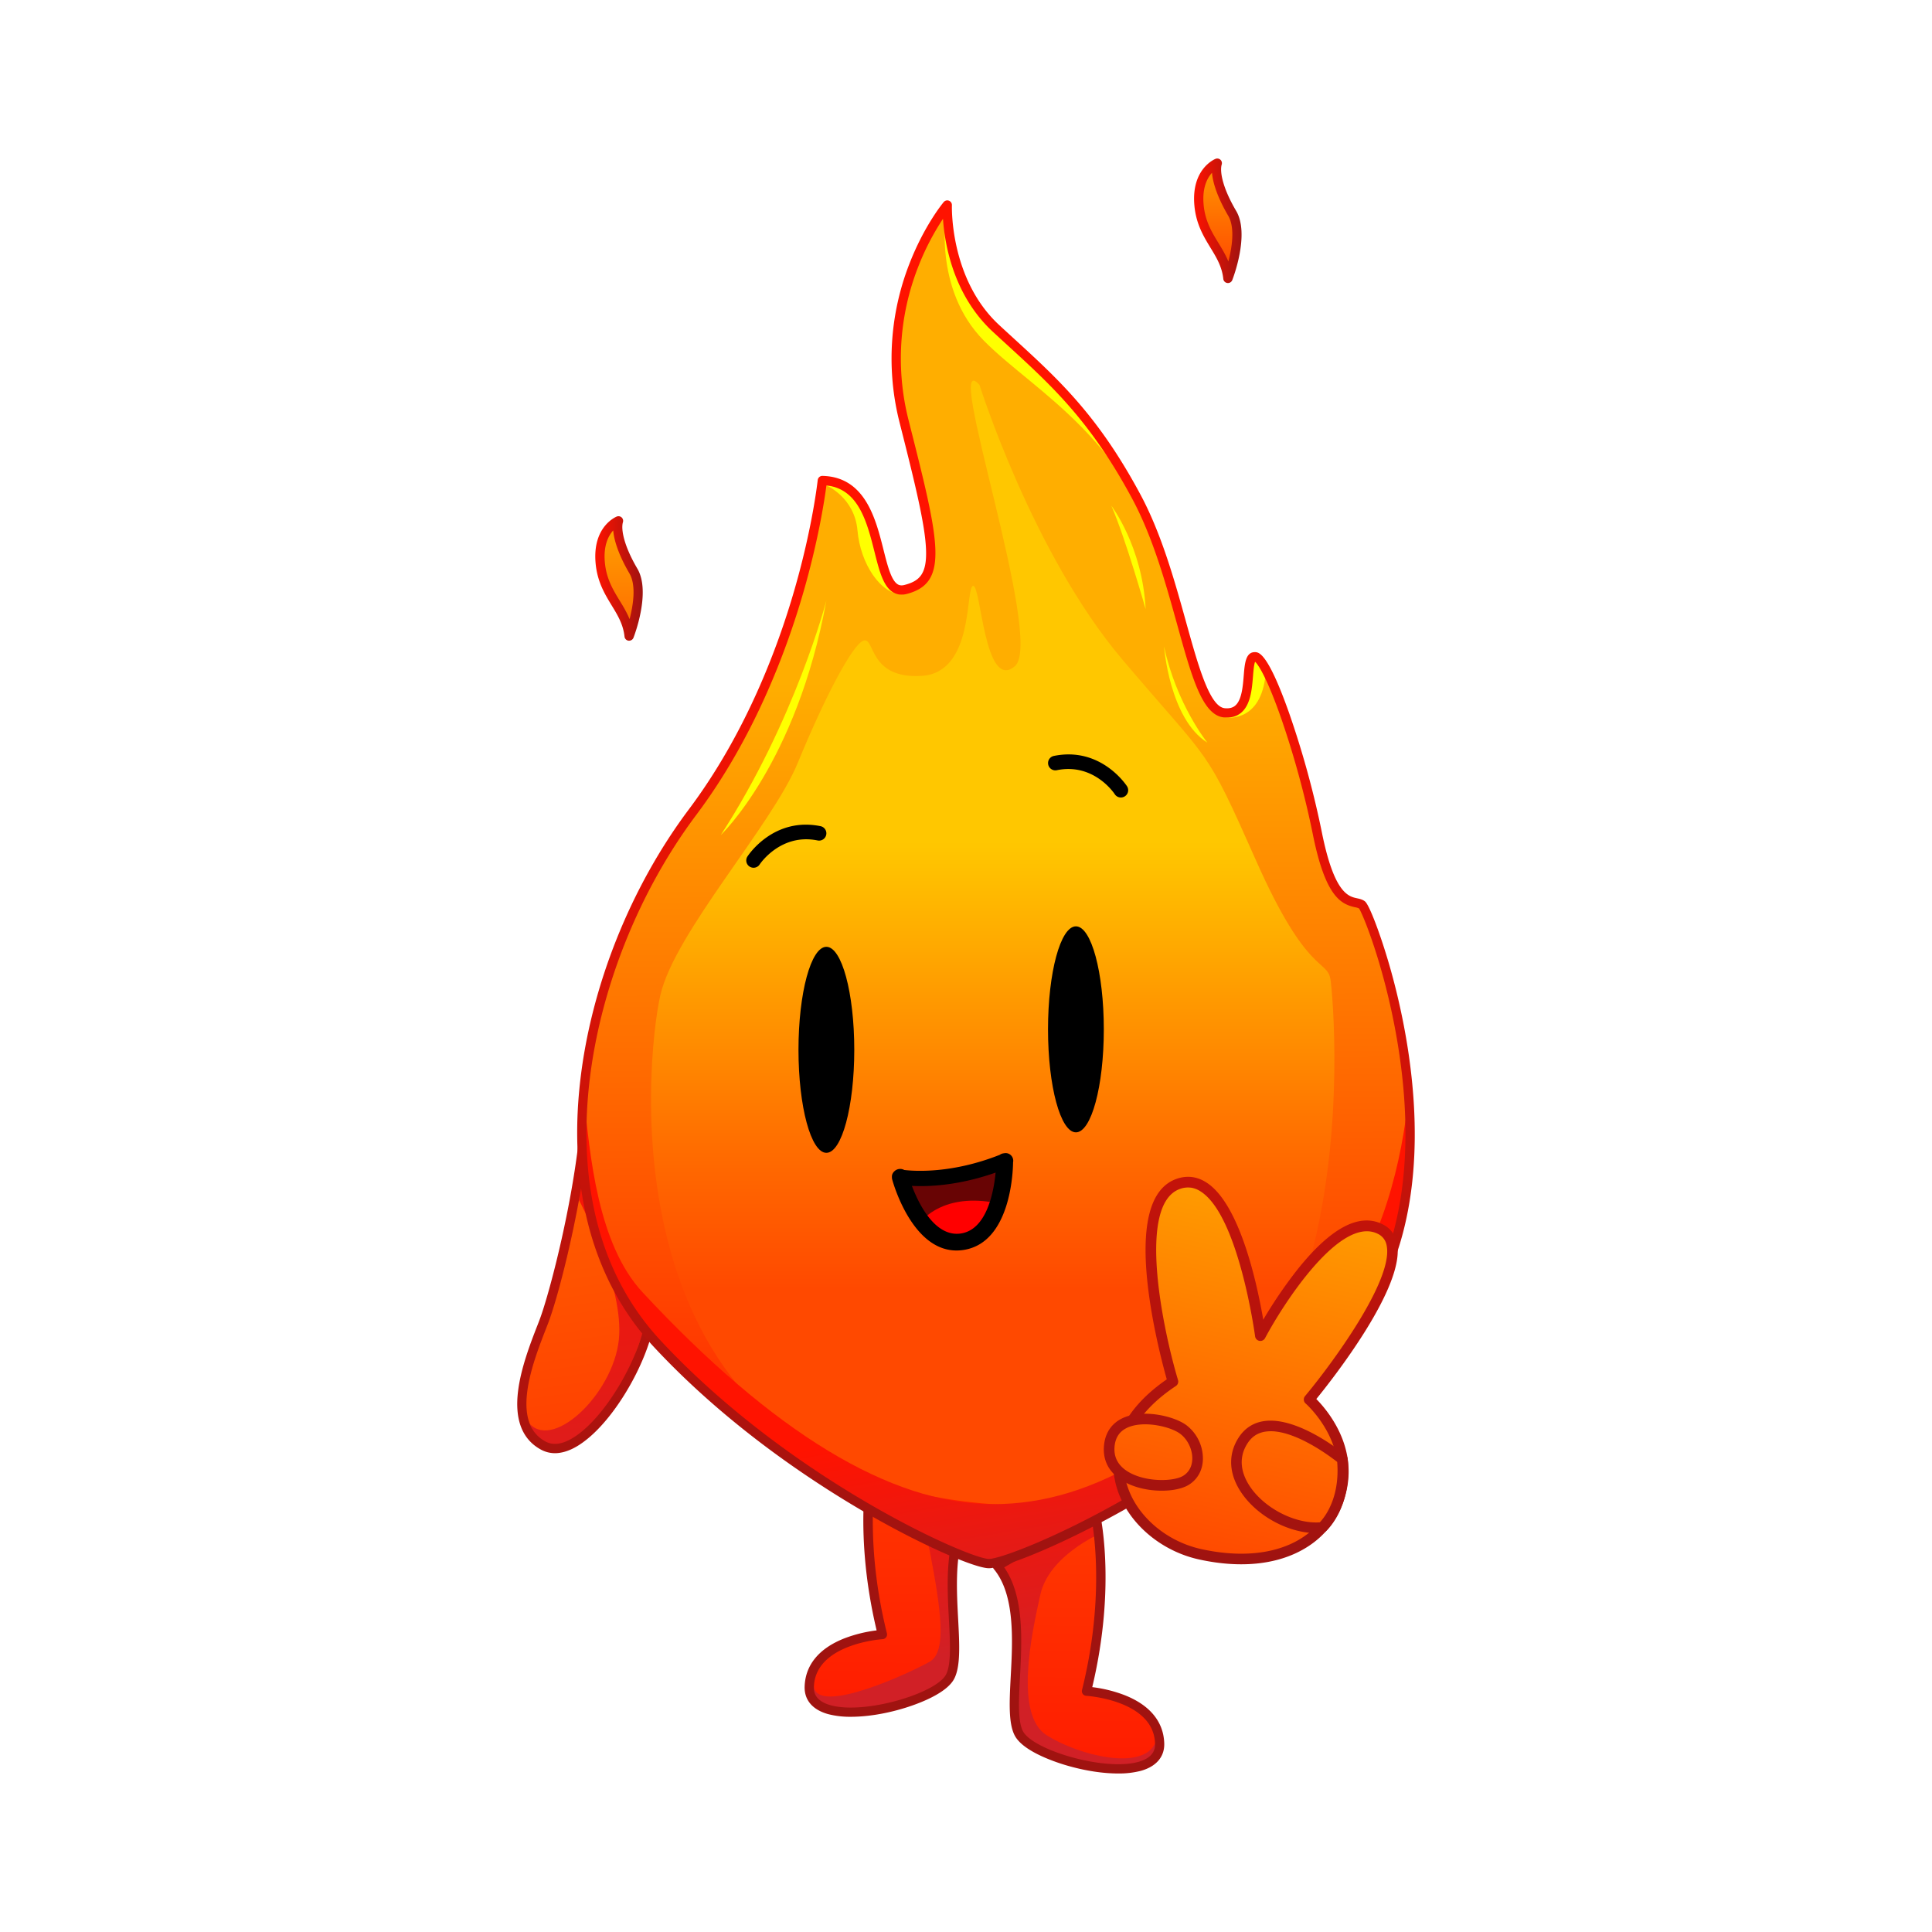 <svg id="Layer_1" data-name="Layer 1" xmlns="http://www.w3.org/2000/svg" xmlns:xlink="http://www.w3.org/1999/xlink" viewBox="0 0 2000 2000"><defs><style>.cls-1{fill:url(#linear-gradient);}.cls-2{fill:url(#linear-gradient-2);}.cls-3{fill:url(#linear-gradient-3);}.cls-4{fill:url(#linear-gradient-4);}.cls-5{fill:url(#linear-gradient-5);}.cls-6{fill:url(#linear-gradient-6);}.cls-7{fill:url(#linear-gradient-7);}.cls-8{fill:url(#linear-gradient-8);}.cls-9{fill:url(#linear-gradient-9);}.cls-10{fill:url(#linear-gradient-10);}.cls-11{fill:url(#Íîâûé_îáðàçåö_ãðàäèåíòà_5);}.cls-12{fill:url(#linear-gradient-11);}.cls-13{fill:#ff0;}.cls-14{fill:url(#linear-gradient-12);}.cls-15{fill:url(#linear-gradient-13);}.cls-16{fill:url(#linear-gradient-14);}.cls-17{fill:url(#linear-gradient-15);}.cls-18{fill:url(#linear-gradient-16);}.cls-19{fill:url(#linear-gradient-17);}.cls-20{fill:url(#linear-gradient-18);}.cls-21{fill:url(#linear-gradient-19);}.cls-22{fill:url(#linear-gradient-20);}.cls-23{fill:#680404;}.cls-24{fill:url(#linear-gradient-21);}.cls-25{fill:url(#linear-gradient-22);}.cls-26{fill:red;}</style><linearGradient id="linear-gradient" x1="1120.73" y1="525.76" x2="1115.75" y2="1910.72" gradientUnits="userSpaceOnUse"><stop offset="0" stop-color="#ffae00"/><stop offset="1" stop-color="#ff1300"/></linearGradient><linearGradient id="linear-gradient-2" x1="1072.23" y1="1485.05" x2="1112.82" y2="1723.9" gradientUnits="userSpaceOnUse"><stop offset="0" stop-color="#ff1300"/><stop offset="0.99" stop-color="#d12026"/></linearGradient><linearGradient id="linear-gradient-3" x1="1087.49" y1="536.63" x2="1113.8" y2="1605.25" gradientUnits="userSpaceOnUse"><stop offset="0" stop-color="#ff1300"/><stop offset="1" stop-color="#a01310"/></linearGradient><linearGradient id="linear-gradient-4" x1="926.05" y1="465.78" x2="921.07" y2="1850.74" xlink:href="#linear-gradient"/><linearGradient id="linear-gradient-5" x1="893.61" y1="1484.84" x2="934.2" y2="1723.68" xlink:href="#linear-gradient-2"/><linearGradient id="linear-gradient-6" x1="893.02" y1="486.8" x2="919.33" y2="1555.42" xlink:href="#linear-gradient-3"/><linearGradient id="linear-gradient-7" x1="760.48" y1="50.66" x2="755.51" y2="1435.62" gradientTransform="translate(-284.24 579.16) rotate(-8.64)" xlink:href="#linear-gradient"/><linearGradient id="linear-gradient-8" x1="780.98" y1="694.65" x2="745.84" y2="1195.01" gradientTransform="translate(-284.24 579.16) rotate(-8.64)" xlink:href="#linear-gradient-2"/><linearGradient id="linear-gradient-9" x1="735.79" y1="79.4" x2="762.1" y2="1148.01" gradientTransform="translate(-284.24 579.16) rotate(-8.64)" xlink:href="#linear-gradient-3"/><linearGradient id="linear-gradient-10" x1="1029.52" y1="706.18" x2="1032.54" y2="1629.58" gradientUnits="userSpaceOnUse"><stop offset="0" stop-color="#ffae00"/><stop offset="0.25" stop-color="#ff8700"/><stop offset="1" stop-color="#ff1300"/></linearGradient><linearGradient id="Íîâûé_îáðàçåö_ãðàäèåíòà_5" x1="1027.63" y1="819.32" x2="1027.63" y2="1334.57" gradientUnits="userSpaceOnUse"><stop offset="0.1" stop-color="#ffc700"/><stop offset="0.15" stop-color="#ffc100"/><stop offset="0.73" stop-color="#ff6b00"/><stop offset="1" stop-color="#ff4900"/></linearGradient><linearGradient id="linear-gradient-11" x1="1079.19" y1="1458.04" x2="1119.78" y2="1696.89" xlink:href="#linear-gradient-2"/><linearGradient id="linear-gradient-12" x1="1027.95" y1="610.49" x2="1033.43" y2="1608.43" xlink:href="#linear-gradient-3"/><linearGradient id="linear-gradient-13" x1="1260.67" y1="139.94" x2="1260.67" y2="353.34" xlink:href="#linear-gradient-10"/><linearGradient id="linear-gradient-14" x1="1236.1" y1="228.55" x2="1285.22" y2="228.55" xlink:href="#linear-gradient-3"/><linearGradient id="linear-gradient-15" x1="640.12" y1="518" x2="642.99" y2="834.52" xlink:href="#linear-gradient-10"/><linearGradient id="linear-gradient-16" x1="616.24" y1="598.78" x2="665.36" y2="598.78" xlink:href="#linear-gradient-3"/><linearGradient id="linear-gradient-17" x1="1170.88" y1="1811.85" x2="1175" y2="2521.2" gradientTransform="translate(589.53 -859.6) rotate(12.41)" xlink:href="#linear-gradient-10"/><linearGradient id="linear-gradient-18" x1="1203.99" y1="1018.26" x2="1209.47" y2="2016.19" gradientTransform="translate(351.96 -559.63) rotate(7.89)" xlink:href="#linear-gradient-3"/><linearGradient id="linear-gradient-19" x1="1237.89" y1="1811.46" x2="1242" y2="2520.81" gradientTransform="translate(589.53 -859.6) rotate(12.41)" xlink:href="#linear-gradient-10"/><linearGradient id="linear-gradient-20" x1="1254.19" y1="1017.98" x2="1259.67" y2="2015.92" gradientTransform="translate(351.96 -559.63) rotate(7.89)" xlink:href="#linear-gradient-3"/><linearGradient id="linear-gradient-21" x1="1096.44" y1="1812.28" x2="1100.55" y2="2521.63" gradientTransform="translate(589.53 -859.6) rotate(12.41)" xlink:href="#linear-gradient-10"/><linearGradient id="linear-gradient-22" x1="1112.31" y1="1018.76" x2="1117.79" y2="2016.7" gradientTransform="translate(351.96 -559.63) rotate(7.89)" xlink:href="#linear-gradient-3"/></defs><title>peace</title><path class="cls-1" d="M1133.07,1563s19.22,77-8.31,187.71c0,0,74.14,4.23,75.72,54s-129.74,19.07-145.63-10.06,16.05-127.3-22.42-173.54Z"/><path class="cls-2" d="M1138.36,1587.78s-52.39,22.66-61.36,62.78-27.38,124.61,6.61,145.85,98.61,36.76,112.08,8.47l4.81,9.46s-10.09,26.78-66.39,15.11-84-24.55-84-52.4,4.24-139.24-15.58-157.64l98.55-56.41"/><path class="cls-3" d="M1157.32,1835.9c-15.2,0-33-2.63-51.09-7.74-10.69-3-46.3-14.18-55.59-31.2-6.92-12.7-5.71-35.51-4.31-61.92,2-37.56,4.48-84.32-17.59-110.85A4.78,4.78,0,0,1,1030,1617l100.64-58.13a4.8,4.8,0,0,1,7.06,3c.78,3.15,18.59,77-7,184.64a141.21,141.21,0,0,1,33,8.11c26.45,10.27,40.8,27.56,41.52,50,.45,14-8.28,24.21-24.56,28.64A90.76,90.76,0,0,1,1157.32,1835.9Zm-117.77-213.35c20.79,29.73,18.35,75.7,16.36,113-1.27,23.92-2.47,46.51,3.16,56.81,10.46,19.2,83.44,41.29,119.13,31.59,17.94-4.88,17.6-15.56,17.49-19.07-1.43-44.88-70.51-49.34-71.21-49.38a4.8,4.8,0,0,1-4.38-6c22.51-90.45,13.34-158.64,9.61-179.07Z"/><path class="cls-4" d="M905.17,1504.31s-19.22,77,8.31,187.71c0,0-74.14,4.23-75.72,54S967.5,1765.1,983.39,1736s-16-127.3,22.42-173.54Z"/><path class="cls-5" d="M900,1540.38s51,4.86,62.5,65.25,18,104.17,0,114.53-115.26,56-120,26c0,0-15,23.74,35.91,27.51s110.31-29.74,107.48-55.14-10.41-138.69,19.87-156.13l-100.64-58.12"/><path class="cls-6" d="M880.92,1777.21a90.7,90.7,0,0,1-23.4-2.69c-16.28-4.43-25-14.6-24.56-28.64.72-22.43,15.07-39.71,41.52-50a141.66,141.66,0,0,1,33-8.11c-25.6-107.65-7.79-181.49-7-184.63a4.81,4.81,0,0,1,7.06-3l100.64,58.13a4.78,4.78,0,0,1,1.29,7.22c-22.07,26.53-19.59,73.29-17.59,110.85,1.4,26.41,2.61,49.22-4.31,61.92-9.29,17-44.9,28.19-55.59,31.2C913.91,1774.58,896.11,1777.21,880.92,1777.21Zm27.62-265.42c-3.73,20.46-12.87,88.76,9.6,179.07a4.8,4.8,0,0,1-.79,4,4.85,4.85,0,0,1-3.59,2c-.7,0-69.78,4.59-71.21,49.38-.11,3.51-.45,14.19,17.49,19.07,35.7,9.71,108.67-12.39,119.14-31.59,5.62-10.3,4.42-32.89,3.15-56.81-2-37.3-4.43-83.27,16.36-113Z"/><path class="cls-7" d="M607.34,1139.53c-3.83,84.72-32.4,197-44.35,228.44s-44.45,105.11-.38,128.62,118.45-100.25,110.81-150.53"/><path class="cls-8" d="M599.36,1242.3s44.14,82.53,41.68,139.31-66.24,120-92.52,92.52l9.59,22.14,34,.92L642.66,1443l35.51-97.7s-65.44-76.77-73.32-173.14"/><path class="cls-9" d="M579.65,1503.91a30.53,30.53,0,0,1-19.3-3.08c-19.69-10.51-27.78-31.08-24-61.13,3-24,13-49.67,19.57-66.64,1-2.43,1.84-4.71,2.63-6.8,10.56-27.73,40.09-139.53,44-227a4.8,4.8,0,1,1,9.59.43c-3.74,82.68-31.47,195.27-44.66,229.94-.8,2.1-1.7,4.4-2.66,6.86-13,33.51-37.32,95.88,0,115.82,8.76,4.68,19.69,2.46,32.47-6.58,37.45-26.5,76.79-103.14,71.34-139a4.8,4.8,0,0,1,9.49-1.44c6,39.29-34.84,119.66-75.28,148.27C594,1499.9,586.25,1502.9,579.65,1503.91Z"/><path class="cls-10" d="M851.28,497.44S831.39,688.12,717,840.67s-170.79,406.25-36.48,550.51,320,227.46,343.24,227.46,210.58-76.57,359.82-227.46,34.82-447.7,26.53-454.33-29.85,8.29-46.43-74.62-51.4-182.4-64.67-182.4,3.32,61.36-31.5,58-43.11-134.31-91.2-223.85-91.49-124.36-145.23-174.11-50.43-127.67-50.43-127.67-77.93,92.85-44.77,223.85,39.79,164.15,1.66,174.1S922.58,499.1,851.28,497.44Z"/><path class="cls-11" d="M1014,398.5s54.91,174.72,148.1,284.54,84.86,87.62,138.11,207.71,73.81,101.79,77.14,123.42,56.56,571.61-349.71,542.94S668.67,1094.88,683.65,1030,799.3,854.43,825.92,789.54,882.5,666.4,894.15,663.07s5,39.94,59.9,36.61S999,608.16,1007.3,606.5s11.65,109.82,43.26,83.2S974,353.57,1014,398.5Z"/><path class="cls-12" d="M1381.29,1345.16c-149.24,150.89-247.58,211.95-353.7,211.95S799.67,1482.3,665.36,1338c-46.18-49.6-54.68-139.47-61.17-206.39-8.6,96.19,12,190.42,76.3,259.53,134.31,144.26,320,227.46,343.24,227.46s210.58-76.57,359.82-227.46c68.58-69.35,81.48-169.51,74.58-258.17C1452.55,1197.67,1429.62,1296.29,1381.29,1345.16Z"/><path class="cls-13" d="M979.69,218.38s-14.6,80.19,38.86,134.34S1173.66,455.53,1211.35,607c0,0-50.72-167.24-148-237.15S979.69,218.38,979.69,218.38Z"/><path class="cls-13" d="M855.5,502.51s29.12,12.23,32.16,46.61,23.79,66.16,46.9,66.4c0,0-18.28-10.1-23.76-39.93S896.39,505.53,855.5,502.51Z"/><path class="cls-13" d="M1267,742.65s36.13,7.24,42.66-40.56c0,0-1.56-25.62-10.7-22.26S1300.07,741.9,1267,742.65Z"/><path class="cls-14" d="M1023.73,1623.44c-14.36,0-71-24.23-132.39-60.3-57.68-33.87-141.69-90.64-214.36-168.69-32.64-35.07-55.59-78-68.19-127.51-11.51-45.29-14.24-95.24-8.09-148.46C612,1020.25,653,918,713.14,837.79,771.8,759.57,805,671,822.42,610.52c18.94-65.57,24-113.11,24.09-113.58a4.84,4.84,0,0,1,4.89-4.3c44.22,1,55.17,44.54,63.16,76.31,4.14,16.43,8.05,32,14.87,36,1.2.71,3.22,1.55,6.87.6,15.27-4,23.35-11,22.32-36.83-1-25.62-11-66.76-27.42-131.46a269.17,269.17,0,0,1,10.12-163.95c15.45-39.87,34.81-63.18,35.62-64.16a4.8,4.8,0,0,1,8.47,3.29c0,.76-2.53,76.36,48.9,124,5.23,4.85,10.37,9.55,15.42,14.17,46.68,42.75,87,79.66,130.78,161.19,22,41,35.51,89.59,47.4,132.45,12.48,44.94,24.26,87.39,40,88.89,4.58.44,8.09-.43,10.74-2.66,6.79-5.68,7.95-19.86,8.87-31.26,1-12.41,2-24.13,11.44-24.13,4,0,13.27,0,35.62,63.3a957.6,957.6,0,0,1,33.75,122.95c12.68,63.4,27.53,66.62,36.4,68.54,2.85.61,5.8,1.25,8.32,3.27,4.42,3.53,16,34,25.38,66.52,9.64,33.54,21.83,85.75,25.22,144.08,2.83,48.59-1,93.12-11.28,132.36-12.43,47.29-34.44,87.16-65.43,118.49-80.41,81.31-168.51,137.94-228.25,171.14C1090.89,1603.37,1036.74,1623.44,1023.73,1623.44ZM855.5,502.51c-1.76,13.56-8.07,56-23.86,110.67-17.7,61.28-51.29,151-110.83,230.37-59.12,78.83-99.43,179.44-110.58,276-8.86,76.75-3.25,185.59,73.78,268.33,134.54,144.51,319.43,225.93,339.72,225.93,10.25,0,62.56-18.89,130.32-56.54,59.2-32.89,146.47-89,226.09-169.5,75.65-76.49,80.57-191.13,71.38-273.83-10.45-94-40-166.8-44.69-173.55a15.83,15.83,0,0,0-4.11-1.22c-15.11-3.27-30.94-11.83-43.78-76A952.52,952.52,0,0,0,1326.76,745c-14.34-41.32-23.77-56.72-27.5-59.9-1.16,2.64-1.75,9.87-2.15,14.85-1.08,13.18-2.41,29.58-12.27,37.84-4.66,3.9-10.65,5.54-17.82,4.86-22.33-2.13-33.25-41.46-48.35-95.89-11.76-42.37-25.09-90.39-46.62-130.47-43-80.09-82.77-116.5-128.8-158.65q-7.61-6.94-15.46-14.2c-41.21-38.15-49.9-91.48-51.62-116.91a262.25,262.25,0,0,0-26,50.59,259.57,259.57,0,0,0-9.64,157.79c31.88,125.92,42.62,168.34-1.78,179.92-5.27,1.38-10,.83-14.18-1.62-10.26-6.08-14.44-22.69-19.28-41.92C897.54,540.61,888.83,506,855.5,502.51ZM1406.67,940.2Z"/><path class="cls-13" d="M855.46,621.65s-32,123.75-109.32,242.78C746.14,864.43,824.84,790,855.46,621.65Z"/><path class="cls-13" d="M1150.51,523.61s32.2,42.1,35.44,106.95C1186,630.56,1165.3,557.74,1150.51,523.61Z"/><path class="cls-13" d="M1205,669.21s5.6,74.9,44.89,99.58C1249.86,768.79,1217.89,729.18,1205,669.21Z"/><path class="cls-15" d="M1260.13,168.9s-22,8.75-18.94,43.34,26.86,46.91,29.94,76c0,0,17.61-44.91,4.4-67.36S1257,179,1260.13,168.9Z"/><path class="cls-16" d="M1271.13,293a4.72,4.72,0,0,1-.64-.05,4.79,4.79,0,0,1-4.13-4.24c-1.35-12.71-7.13-22.18-13.25-32.21-7-11.51-15-24.54-16.69-43.85-3.37-37.71,20.9-47.81,21.93-48.22a4.8,4.8,0,0,1,6.36,5.86c-2.1,6.9.56,23.64,15,48.12,14.23,24.18-3.32,69.62-4.07,71.54A4.81,4.81,0,0,1,1271.13,293Zm-16.48-114.12c-4.92,5.4-10.24,15.41-8.68,32.92,1.52,17.07,8.54,28.57,15.33,39.7,3.7,6.05,7.46,12.23,10.29,19.22,3.73-14.33,7.08-35.09-.19-47.45C1261.49,206.43,1255.65,190.75,1254.65,178.89Z"/><path class="cls-17" d="M640.27,539.13s-22,8.75-18.93,43.34,26.85,46.91,29.93,76c0,0,17.62-44.91,4.41-67.36S637.19,549.25,640.27,539.13Z"/><path class="cls-18" d="M651.28,663.24a4.74,4.74,0,0,1-.65,0,4.8,4.8,0,0,1-4.13-4.25c-1.34-12.7-7.13-22.17-13.25-32.21-7-11.5-15-24.53-16.69-43.84-3.36-37.72,20.9-47.81,21.94-48.22a4.8,4.8,0,0,1,6.36,5.85c-2.1,6.91.55,23.65,14.95,48.13,14.23,24.18-3.31,69.62-4.07,71.54A4.81,4.81,0,0,1,651.28,663.24ZM634.79,549.12c-4.91,5.4-10.23,15.41-8.67,32.92,1.52,17.07,8.54,28.57,15.32,39.7,3.7,6,7.47,12.23,10.3,19.22,3.72-14.34,7.07-35.1-.2-47.45C641.63,576.66,635.8,561,634.79,549.12Z"/><ellipse cx="1113.78" cy="1065.57" rx="28.88" ry="106.63"/><ellipse cx="855.46" cy="1086.77" rx="28.88" ry="106.63"/><path d="M780.06,898.29a7.54,7.54,0,0,1-6.32-11.64c1.09-1.68,27.34-41.21,75.68-31.39a7.54,7.54,0,0,1-3,14.78c-38.39-7.8-59.81,24.49-60,24.81A7.52,7.52,0,0,1,780.06,898.29Z"/><path d="M1160.31,825.56a7.53,7.53,0,0,1-6.32-3.41h0c-.88-1.34-21.92-32.58-60-24.84a7.54,7.54,0,1,1-3-14.78c48.33-9.81,74.58,29.71,75.68,31.39a7.54,7.54,0,0,1-6.32,11.64Z"/><path class="cls-19" d="M1304.72,1382.6S1377.3,1246,1429,1272.41s-73.83,176.32-73.83,176.32,46.34,40.21,33,94.79-69.46,82.25-145.79,65.45-130.29-111.11-28.17-178.77c0,0-55.19-184.28,6-204.8S1304.72,1382.6,1304.72,1382.6Z"/><path class="cls-20" d="M1258.73,1617.48q-8.61-1.2-17.52-3.15c-44.07-9.7-80-43.87-87.27-83.1-4.12-22.07-2.4-64.48,53.9-103.34-3.44-12.2-13.91-51.29-19-91.71-8.54-67.5,1.42-106.53,29.61-116,10.44-3.5,20.54-2.27,30,3.66,35.27,22,53.17,106.73,59.26,142.32a470.1,470.1,0,0,1,35.45-52c34.52-43.26,64.24-59,88.33-46.66,7.93,4,12.88,10.65,14.71,19.63,9,44.28-66.43,140.11-83.55,161.13,11.37,11.5,42.62,48.41,30.84,96.55-7,28.79-25.13,50.63-52.31,63.17C1318.22,1618.6,1290,1621.81,1258.73,1617.48Zm-25.89-388a23.7,23.7,0,0,0-10.92,1.16c-46,15.44-17.37,148.17-2.44,198a5.5,5.5,0,0,1-2.23,6.16c-40.24,26.66-58.89,60.2-52.51,94.44,6.52,35,38.94,65.6,78.83,74.38,71.62,15.78,126.3-8.33,139.27-61.38,12.41-50.74-30.81-89-31.25-89.34a5.5,5.5,0,0,1-.61-7.68c26-31.06,91.86-119.61,84.48-155.86a16.35,16.35,0,0,0-8.94-12c-38.48-19.66-97.46,71.22-116.94,107.88a5.53,5.53,0,0,1-5.83,2.82,5.48,5.48,0,0,1-4.47-4.68c-.17-1.25-17-125.39-56.63-150.15A24.87,24.87,0,0,0,1232.84,1229.45Z"/><path class="cls-21" d="M1389.56,1510.58s-75.13-62.29-102.8-19.34,34.8,94.82,81.94,90C1368.7,1581.23,1394.24,1558.76,1389.56,1510.58Z"/><path class="cls-22" d="M1352,1586.29c-26.72-3.7-54.66-20.91-68.75-43.87-11.31-18.44-11.69-37.67-1.08-54.15,6.21-9.64,15-15.39,26-17.1,35.4-5.46,82.89,33.52,84.9,35.18a5.49,5.49,0,0,1,2,3.7c4.9,50.4-21.58,74.31-22.71,75.3a5.39,5.39,0,0,1-3.06,1.34A72.32,72.32,0,0,1,1352,1586.29Zm-30-104.2a42.1,42.1,0,0,0-12.17-.06c-7.93,1.23-14,5.21-18.46,12.18-10.52,16.33-5.15,32.11,1.21,42.47,14.56,23.73,47.23,41,73.68,39.24,4.67-4.9,21-24.87,18-62.52C1376.87,1507.59,1347.35,1485.6,1322,1482.09Z"/><polyline class="cls-23" points="936.91 1222.67 1036.15 1206.69 1036.15 1247.12 1007.86 1271.26 949.98 1269.87"/><path class="cls-24" d="M1148.44,1495.82c4.59-38,60.13-28.1,76.41-16.11s21.9,40.55,3.14,52.54S1143.33,1538.13,1148.44,1495.82Z"/><path class="cls-25" d="M1190.09,1542.3c-10.21-1.41-20.4-4.59-28.67-9.79-14-8.76-20.32-21.68-18.43-37.35h0c1.57-13,8.6-22.58,20.33-27.64,20.87-9,52.31-1.42,64.78,7.77a43.63,43.63,0,0,1,17.13,35.67c-.37,11.06-5.44,20.26-14.28,25.91C1222.35,1542.38,1206.21,1544.53,1190.09,1542.3Zm-36.2-45.82c-1.36,11.31,3.14,20.3,13.37,26.73,18,11.31,47.84,10.76,57.78,4.41,7.3-4.67,9-11.83,9.21-17,.33-10-4.76-20.64-12.66-26.47-10.28-7.57-37.44-13.65-53.91-6.53-8.17,3.53-12.68,9.7-13.79,18.88Z"/><path class="cls-26" d="M954.34,1263.82s22-29.76,78.17-18.27l-7.5,24.32-37.68,16-22.59-3.63"/><path d="M1048.29,1198.56a7.84,7.84,0,0,0-9-4.68,8.64,8.64,0,0,0-4.35,1.6c-49.21,19.45-87.51,17-98.88,15.68a8.63,8.63,0,0,0-10.36,1.51,7.83,7.83,0,0,0-2.33,4.18c0,.23,0,.45-.06.67s0,.2,0,.3a5.81,5.81,0,0,0,0,.72,8.46,8.46,0,0,0,.29,2.43c.89,3.3,22.36,80.75,73.73,73,48.94-7.34,51.29-81.31,51.39-90.68A7.78,7.78,0,0,0,1048.29,1198.56ZM994.7,1276.9c-26.79,4-43.67-30.72-50.7-49.27,2.68.14,5.69.23,9,.23,18,0,45.2-2.59,77.65-14C1028.75,1233.69,1021.57,1272.87,994.7,1276.9Z"/></svg>